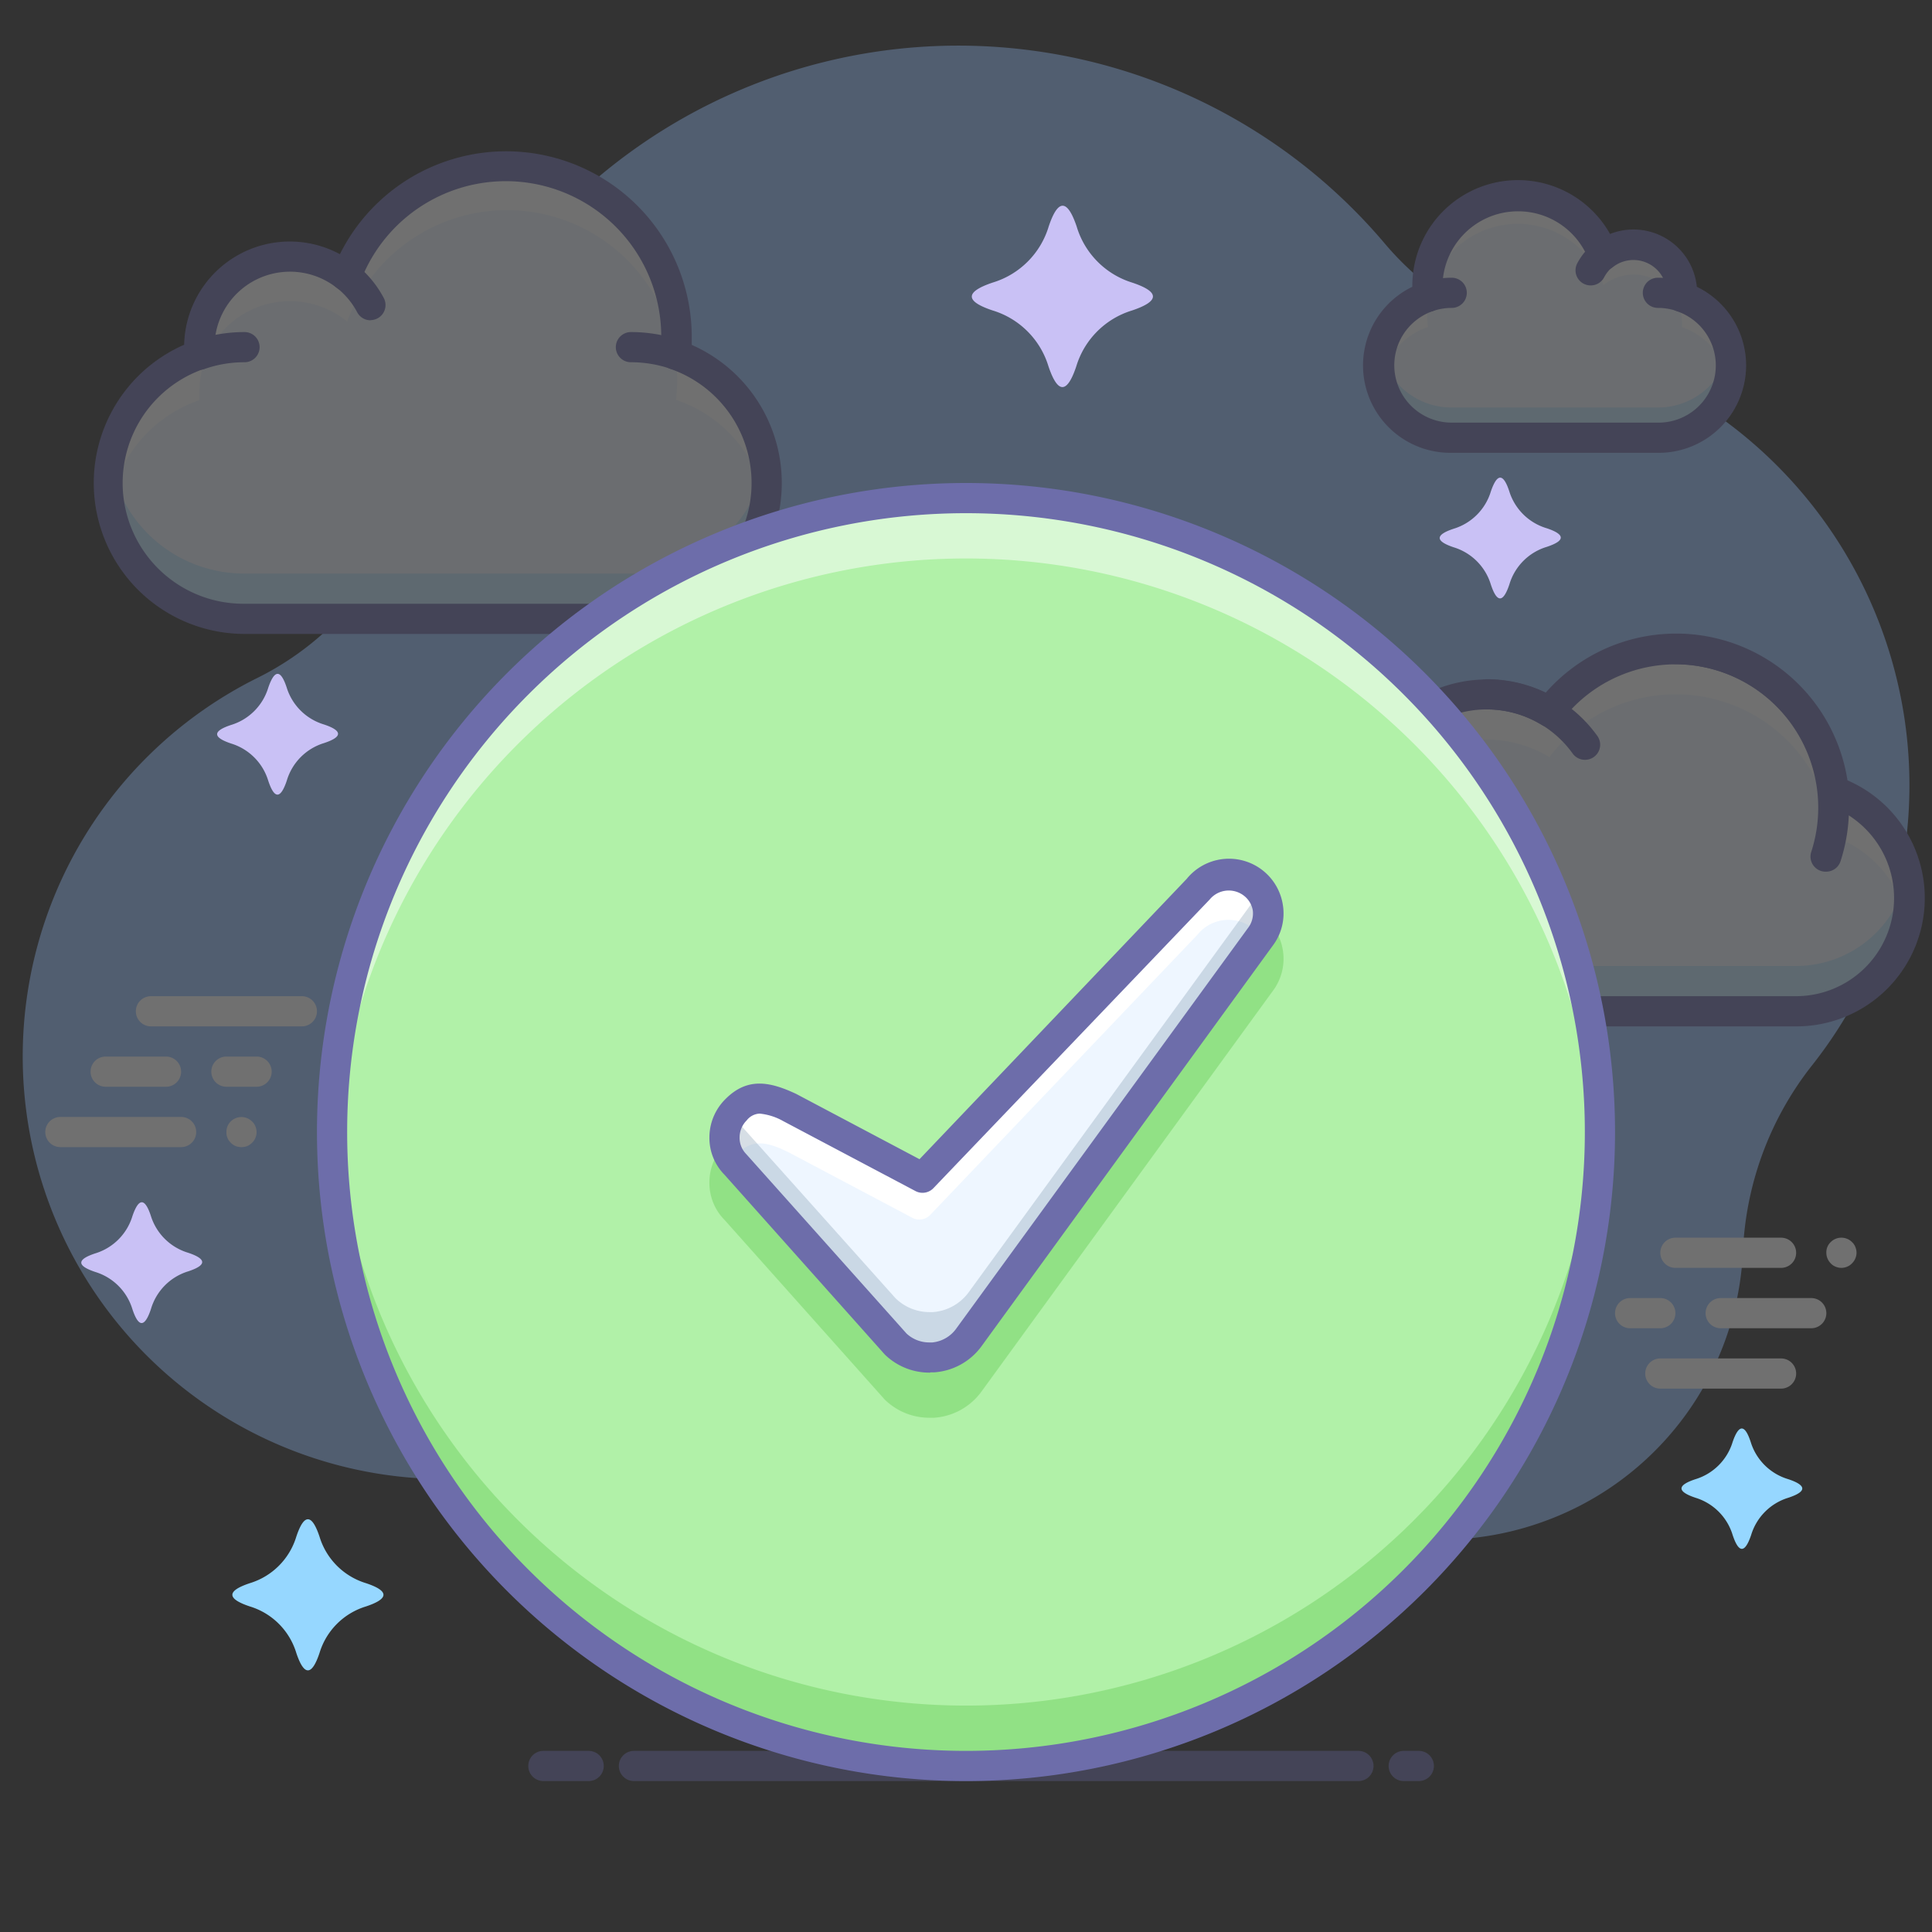 <svg id="_002" data-name="002" xmlns="http://www.w3.org/2000/svg" viewBox="0 0 128 128"><rect x="0" y="0" width="128" height="128" fill="#333333" stroke="none"/><defs><style>.cls-1{opacity:0.3;}.cls-2{fill:#97c1ff;}.cls-3{fill:#eef6ff;}.cls-4{fill:#5cbeff;}.cls-5{fill:#fff;}.cls-6{fill:#6d6daa;}.cls-7{fill:#c9c1f5;}.cls-8{fill:#96d7ff;}.cls-9{fill:#b1f1a8;}.cls-10{fill:#48bc33;}.cls-11{opacity:0.5;}.cls-12{fill:#7690a8;}</style></defs><title>044</title><g class="cls-1"><path class="cls-2" d="M126.19,47.69a30,30,0,0,0-23.51-25,19.69,19.69,0,0,1-10.93-6.55A37,37,0,0,0,27.42,31.78,19.57,19.57,0,0,1,17,44.94,28,28,0,1,0,54.66,82.29,9.41,9.41,0,0,1,63.17,77H64a12.39,12.39,0,0,1,12,9.74,20,20,0,0,0,26.06,14.14A20,20,0,0,0,115.47,83,21.38,21.38,0,0,1,120,70.65,29.91,29.91,0,0,0,126.19,47.69Z"/><path class="cls-3" d="M44.74,23.49A11.29,11.29,0,0,0,23,18.3,6,6,0,0,0,13.19,23c0,.17,0,.34,0,.51A9,9,0,0,0,16.2,41H41.8a9,9,0,0,0,2.94-17.5Z"/><g class="cls-1"><path class="cls-4" d="M41.8,38H16.2a9,9,0,0,1-8.91-7.52A9,9,0,0,0,16.2,41H41.8a9,9,0,0,0,8.91-10.52A9,9,0,0,1,41.8,38Z"/></g><path class="cls-5" d="M13.21,26.51c0-.17,0-.34,0-.51A6,6,0,0,1,23,21.3a11.28,11.28,0,0,1,21.79,5.19,9,9,0,0,1,6,7,8.91,8.91,0,0,0-6-10A11.29,11.29,0,0,0,23,18.3,6,6,0,0,0,13.19,23c0,.17,0,.34,0,.51a8.9,8.9,0,0,0-5.92,10A9,9,0,0,1,13.21,26.51Z"/><path class="cls-6" d="M41.8,42H16.2a10,10,0,0,1-4-19.16,7,7,0,0,1,10.32-6,12.3,12.3,0,0,1,23.31,5.43q0,.29,0,.58A10,10,0,0,1,41.8,42ZM19.21,18a5,5,0,0,0-5,5c0,.14,0,.29,0,.43a1,1,0,0,1-.67,1A8,8,0,0,0,16.2,40H41.8a8,8,0,0,0,2.61-15.56,1,1,0,0,1-.67-1.06,10.18,10.18,0,0,0,.07-1.14,10.3,10.3,0,0,0-19.93-3.59,1,1,0,0,1-1.56.43A5,5,0,0,0,19.21,18Z"/><path class="cls-3" d="M41.8,23a9.06,9.06,0,0,1,3,.5"/><path class="cls-6" d="M44.77,24.49a1,1,0,0,1-.33-.05A8.08,8.08,0,0,0,41.8,24a1,1,0,0,1,0-2,10.06,10.06,0,0,1,3.29.55,1,1,0,0,1-.33,1.95Z"/><path class="cls-3" d="M13.21,23.5a9.06,9.06,0,0,1,3-.5"/><path class="cls-6" d="M13.21,24.5a1,1,0,0,1-.33-1.94A10.06,10.06,0,0,1,16.2,22a1,1,0,0,1,0,2,8,8,0,0,0-2.66.45A1,1,0,0,1,13.21,24.5Z"/><path class="cls-3" d="M22.91,18.26a6,6,0,0,1,1.64,2"/><path class="cls-6" d="M24.55,21.22a1,1,0,0,1-.89-.54,5.08,5.08,0,0,0-1.37-1.63,1,1,0,1,1,1.23-1.58,7.08,7.08,0,0,1,1.91,2.28,1,1,0,0,1-.88,1.46Z"/><path class="cls-3" d="M94.61,19.66a6,6,0,0,1,11.62-2.77,3.21,3.21,0,0,1,5.21,2.51c0,.09,0,.18,0,.27A4.79,4.79,0,0,1,109.84,29H96.18a4.8,4.8,0,0,1-1.57-9.34Z"/><path class="cls-5" d="M94.61,21.66a6,6,0,0,1,11.62-2.77,3.21,3.21,0,0,1,5.21,2.51c0,.09,0,.18,0,.27a4.81,4.81,0,0,1,3.11,3.54,4.76,4.76,0,0,0-3.11-5.54c0-.09,0-.18,0-.27a3.21,3.21,0,0,0-5.21-2.51,6,6,0,0,0-11.62,2.77,4.76,4.76,0,0,0-3.14,5.55A4.81,4.81,0,0,1,94.61,21.66Z"/><g class="cls-1"><path class="cls-4" d="M109.84,27H96.18a4.81,4.81,0,0,1-4.71-3.78,4.75,4.75,0,0,0-.11,1A4.81,4.81,0,0,0,96.18,29h13.66a4.81,4.81,0,0,0,4.82-4.8,4.75,4.75,0,0,0-.11-1A4.81,4.81,0,0,1,109.84,27Z"/></g><path class="cls-6" d="M109.84,30H96.18a5.79,5.79,0,0,1-2.61-11v0a7,7,0,0,1,13.1-3.5A4.22,4.22,0,0,1,112.42,19a5.79,5.79,0,0,1-2.59,11ZM100.6,14a5,5,0,0,0-5,5.55,1,1,0,0,1-.67,1.06A3.8,3.8,0,0,0,96.18,28h13.66a3.79,3.79,0,0,0,1.26-7.38,1,1,0,0,1-.67-1c0-.06,0-.12,0-.19a2.21,2.21,0,0,0-3.59-1.72,1,1,0,0,1-1.56-.43A5,5,0,0,0,100.6,14Z"/><path class="cls-3" d="M96.18,19.4a4.83,4.83,0,0,0-1.58.26"/><path class="cls-6" d="M94.6,20.66a1,1,0,0,1-.33-1.94,5.79,5.79,0,0,1,1.91-.32,1,1,0,0,1,0,2,3.81,3.81,0,0,0-1.25.21A1,1,0,0,1,94.6,20.66Z"/><path class="cls-3" d="M111.43,19.67a4.83,4.83,0,0,0-1.59-.27"/><path class="cls-6" d="M111.43,20.67a1,1,0,0,1-.33-.06,3.82,3.82,0,0,0-1.26-.21,1,1,0,0,1,0-2,5.83,5.83,0,0,1,1.92.32,1,1,0,0,1-.33,1.94Z"/><path class="cls-3" d="M106.26,16.87a3.22,3.22,0,0,0-.87,1"/><path class="cls-6" d="M105.38,18.91a1,1,0,0,1-.88-1.47,4.25,4.25,0,0,1,1.15-1.37,1,1,0,0,1,1.23,1.58,2.23,2.23,0,0,0-.6.72A1,1,0,0,1,105.38,18.91Z"/><path class="cls-3" d="M90.77,56a8,8,0,0,1,11.88-8.85,10.49,10.49,0,0,1,18.8,5.25A7.5,7.5,0,0,1,119,67H91a5.5,5.5,0,0,1-.23-11Z"/><path class="cls-5" d="M90.77,59a7.62,7.62,0,0,1-.2-3,5.47,5.47,0,0,0-4.84,7A5.48,5.48,0,0,1,90.77,59Z"/><path class="cls-5" d="M98.51,49a8,8,0,0,1,4.14,1.16,10.49,10.49,0,0,1,18.8,5.25,7.5,7.5,0,0,1,4.9,5.62,7.49,7.49,0,0,0-4.9-8.62,10.49,10.49,0,0,0-18.8-5.25A8,8,0,0,0,90.51,54a7.72,7.72,0,0,0,.15,1.45A8,8,0,0,1,98.51,49Z"/><path class="cls-4" d="M90.77,53c0-.18-.08-.38-.11-.57,0,.2-.07.39-.09.59Z"/><g class="cls-1"><path class="cls-4" d="M119,64H91a5.5,5.5,0,0,1-5.28-4,5.44,5.44,0,0,0-.22,1.46A5.5,5.5,0,0,0,91,67h28a7.43,7.43,0,0,0,7.34-9A7.5,7.5,0,0,1,119,64Z"/></g><path class="cls-6" d="M119,68H91a6.5,6.5,0,0,1-1.42-12.84A8.67,8.67,0,0,1,89.51,54,9,9,0,0,1,102.4,45.9a11.49,11.49,0,0,1,20,5.8A8.5,8.5,0,0,1,119,68ZM98.51,47a7,7,0,0,0-6.77,8.76A1,1,0,0,1,90.81,57,4.5,4.5,0,0,0,91,66h28a6.5,6.5,0,0,0,2.12-12.64,1,1,0,0,1-.67-.84,9.49,9.49,0,0,0-17-4.75,1,1,0,0,1-1.32.25A7,7,0,0,0,98.51,47Z"/><path class="cls-6" d="M121,57.75a1,1,0,0,1-1-1.31A9.51,9.51,0,0,0,111,44a1,1,0,0,1,0-2,11.51,11.51,0,0,1,10.94,15.06A1,1,0,0,1,121,57.75Z"/><path class="cls-6" d="M94.63,58.37a1,1,0,0,1-.66-.25A4.49,4.49,0,0,0,91,57a1,1,0,1,1,0-2,6.49,6.49,0,0,1,4.28,1.61,1,1,0,0,1-.66,1.75Z"/><path class="cls-6" d="M105,50.34a1,1,0,0,1-.81-.42A7,7,0,0,0,98.51,47a1,1,0,1,1,0-2,9,9,0,0,1,7.32,3.76,1,1,0,0,1-.81,1.58Z"/><path class="cls-5" d="M122,84a1,1,0,0,1-.39-.08.88.88,0,0,1-.32-.22A1,1,0,0,1,121,83a.93.93,0,0,1,.29-.71,1,1,0,0,1,1.41,0,.88.88,0,0,1,.22.32A1,1,0,0,1,123,83a1,1,0,0,1-.3.7.88.88,0,0,1-.32.22A1,1,0,0,1,122,84Z"/><path class="cls-5" d="M120,88h-6a1,1,0,0,1,0-2h6a1,1,0,1,1,0,2Z"/><path class="cls-5" d="M118,84h-7a1,1,0,0,1,0-2h7a1,1,0,1,1,0,2Z"/><path class="cls-5" d="M110,88h-2a1,1,0,1,1,0-2h2a1,1,0,1,1,0,2Z"/><path class="cls-5" d="M118,92h-8a1,1,0,0,1,0-2h8a1,1,0,0,1,0,2Z"/><path class="cls-5" d="M16,76a1,1,0,0,1-.39-.07,1,1,0,0,1-.32-.22A.93.93,0,0,1,15,75a1,1,0,0,1,.07-.38,1,1,0,0,1,1.63-.32.88.88,0,0,1,.22.32A1,1,0,0,1,17,75a1,1,0,0,1-.08.39.87.87,0,0,1-.22.32,1,1,0,0,1-.32.22A1,1,0,0,1,16,76Z"/><path class="cls-5" d="M17,72H15a1,1,0,0,1,0-2h2a1,1,0,0,1,0,2Z"/><path class="cls-5" d="M20,68H10a1,1,0,1,1,0-2H20a1,1,0,0,1,0,2Z"/><path class="cls-5" d="M11,72H7a1,1,0,0,1,0-2h4a1,1,0,0,1,0,2Z"/><path class="cls-5" d="M12,76H4a1,1,0,0,1,0-2h8a1,1,0,0,1,0,2Z"/><path class="cls-6" d="M90,118H42a1,1,0,0,1,0-2H90a1,1,0,0,1,0,2Z"/><path class="cls-6" d="M94,118H93a1,1,0,0,1,0-2h1a1,1,0,0,1,0,2Z"/><path class="cls-6" d="M39,118H36a1,1,0,0,1,0-2h3a1,1,0,0,1,0,2Z"/></g><path class="cls-7" d="M71.33,15A5.55,5.55,0,0,0,75,18.72q2.77.92,0,1.85a5.55,5.55,0,0,0-3.69,3.69q-.92,2.77-1.85,0a5.55,5.55,0,0,0-3.69-3.69q-2.77-.92,0-1.85A5.55,5.55,0,0,0,69.48,15Q70.4,12.26,71.33,15Z"/><path class="cls-7" d="M100,32.57A3.7,3.7,0,0,0,102.48,35q1.85.62,0,1.23A3.7,3.7,0,0,0,100,38.72q-.62,1.85-1.23,0a3.7,3.7,0,0,0-2.46-2.46q-1.85-.62,0-1.23a3.7,3.7,0,0,0,2.46-2.46Q99.4,30.72,100,32.57Z"/><path class="cls-8" d="M21.17,101.81a4.62,4.62,0,0,0,3.08,3.08q2.31.77,0,1.54a4.62,4.62,0,0,0-3.08,3.08q-.77,2.31-1.54,0a4.62,4.62,0,0,0-3.08-3.08q-2.31-.77,0-1.54a4.62,4.62,0,0,0,3.08-3.08Q20.4,99.5,21.17,101.81Z"/><path class="cls-7" d="M19,45.57A3.7,3.7,0,0,0,21.47,48q1.85.62,0,1.23A3.7,3.7,0,0,0,19,51.72q-.62,1.85-1.23,0a3.7,3.7,0,0,0-2.46-2.46q-1.85-.62,0-1.23a3.7,3.7,0,0,0,2.46-2.46Q18.4,43.72,19,45.57Z"/><path class="cls-7" d="M10,80.57A3.7,3.7,0,0,0,12.47,83q1.85.62,0,1.23A3.7,3.7,0,0,0,10,86.73q-.62,1.85-1.23,0a3.7,3.7,0,0,0-2.46-2.46q-1.85-.62,0-1.23a3.7,3.7,0,0,0,2.46-2.46Q9.4,78.73,10,80.57Z"/><path class="cls-8" d="M116,95.57A3.7,3.7,0,0,0,118.48,98q1.85.62,0,1.23a3.7,3.7,0,0,0-2.46,2.46q-.62,1.85-1.23,0a3.7,3.7,0,0,0-2.46-2.46q-1.85-.62,0-1.23a3.7,3.7,0,0,0,2.46-2.46Q115.41,93.73,116,95.57Z"/><circle class="cls-9" cx="64" cy="75" r="42"/><g class="cls-1"><path class="cls-10" d="M64,113A42,42,0,0,1,22.05,73c0,.66-.05,1.33-.05,2a42,42,0,1,0,84,0c0-.67,0-1.34-.05-2A42,42,0,0,1,64,113Z"/></g><g class="cls-11"><path class="cls-5" d="M64,37a42,42,0,0,1,41.95,40c0-.66.05-1.33.05-2a42,42,0,0,0-84,0c0,.67,0,1.34.05,2A42,42,0,0,1,64,37Z"/></g><path class="cls-6" d="M64,118a43,43,0,1,1,43-43A43,43,0,0,1,64,118Zm0-84a41,41,0,1,0,41,41A41,41,0,0,0,64,34Z"/><g class="cls-1"><path class="cls-10" d="M85,63a3.61,3.61,0,0,0-6.34-1.79L60.91,79.79l-8.16-4.32c-1.78-.84-3.26-1.11-4.7.34A3.57,3.57,0,0,0,47,78.38a3.47,3.47,0,0,0,1,2.44L58.62,92.73a4.23,4.23,0,0,0,3,1.2h.27A4.24,4.24,0,0,0,65,92.23l19.3-26.54A3.55,3.55,0,0,0,85,63Z"/></g><path class="cls-3" d="M84,60.17a2.57,2.57,0,0,0-1-1.71h0a2.63,2.63,0,0,0-3.6.47L61.11,78l-8.79-4.65c-1.7-.81-2.59-.83-3.56.14A2.58,2.58,0,0,0,48,75.37a2.53,2.53,0,0,0,.73,1.79L59.32,89a3.21,3.21,0,0,0,2.26.92h.24a3.23,3.23,0,0,0,2.35-1.29L83.48,62.09A2.56,2.56,0,0,0,84,60.17Z"/><path class="cls-5" d="M48.76,76.52c1-1,1.86-1,3.56-.14l8.12,4.3a1,1,0,0,0,1.19-.19L79.34,61.92a2.63,2.63,0,0,1,3.6-.47h0a2.59,2.59,0,0,1,.56.59,2.57,2.57,0,0,0-.56-3.59h0a2.63,2.63,0,0,0-3.6.47L61.11,78l-8.79-4.65c-1.7-.81-2.59-.83-3.56.14a2.59,2.59,0,0,0-.28,3.34A2.63,2.63,0,0,1,48.76,76.52Z"/><g class="cls-1"><path class="cls-12" d="M83.51,59l0,.05L64.16,85.64a3.23,3.23,0,0,1-2.35,1.29h-.24A3.21,3.21,0,0,1,59.32,86L48.73,74.16a2.23,2.23,0,0,1-.25-.3A2.57,2.57,0,0,0,48,75.37a2.53,2.53,0,0,0,.73,1.79L59.32,89a3.21,3.21,0,0,0,2.26.92h.24a3.23,3.23,0,0,0,2.35-1.29L83.48,62.09a2.54,2.54,0,0,0,0-3.05Z"/></g><path class="cls-6" d="M61.62,90.94a4.23,4.23,0,0,1-3-1.2L48,77.83a3.47,3.47,0,0,1-1-2.45,3.58,3.58,0,0,1,1.06-2.56c1.44-1.45,2.92-1.18,4.7-.34l8.16,4.32L78.62,58.23A3.61,3.61,0,0,1,85,60a3.55,3.55,0,0,1-.69,2.67L65,89.23a4.24,4.24,0,0,1-3.09,1.69h-.27ZM50.33,73.78a1.14,1.14,0,0,0-.86.45A1.59,1.59,0,0,0,49,75.37a1.53,1.53,0,0,0,.43,1.08L60.06,88.35a2.2,2.2,0,0,0,1.51.59h.2A2.22,2.22,0,0,0,63.37,88L82.67,61.5A1.58,1.58,0,0,0,83,60.31h0a1.57,1.57,0,0,0-.63-1,1.64,1.64,0,0,0-2.23.29L61.84,78.72a1,1,0,0,1-1.19.19l-8.79-4.65A3.9,3.9,0,0,0,50.33,73.78Z"/></svg>
